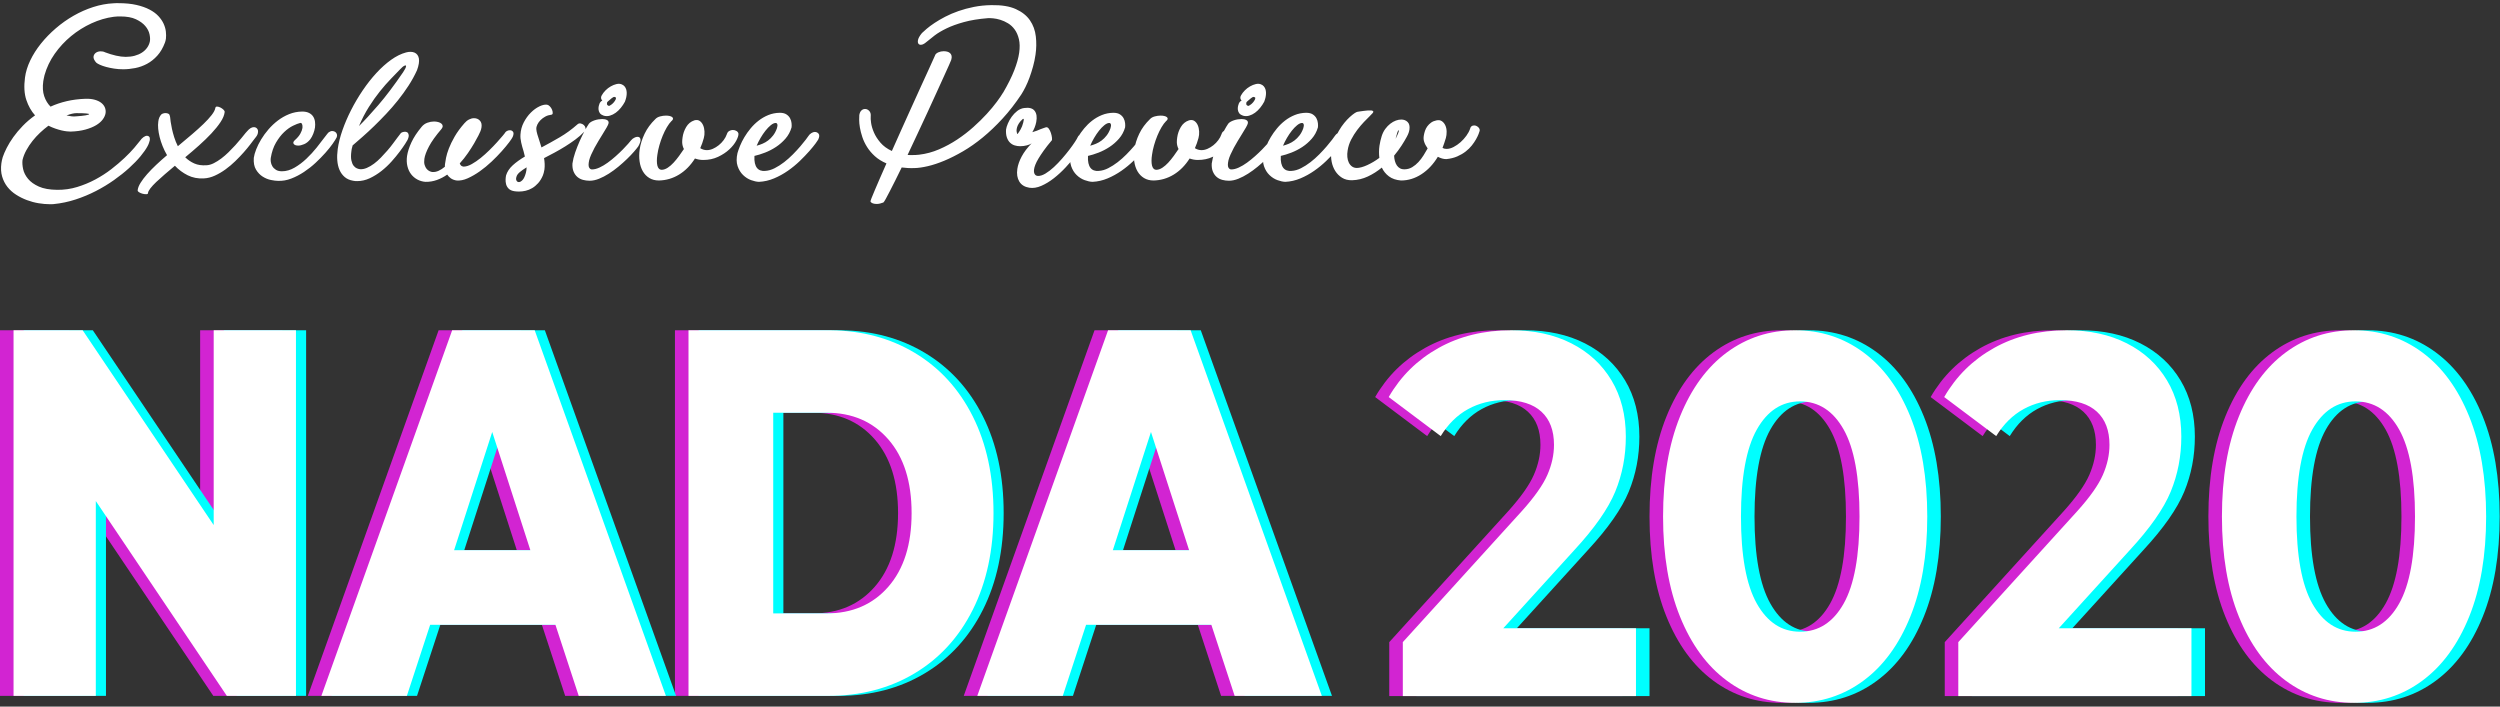 <?xml version="1.0" encoding="UTF-8"?>
<svg width="651px" height="184px" viewBox="0 0 651 184" version="1.1" xmlns="http://www.w3.org/2000/svg" xmlns:xlink="http://www.w3.org/1999/xlink">
    <rect x="0" y="0" width="651" height="184" fill="#333333" stroke="none"/>
    <!-- Generator: sketchtool 62 (101010) - https://sketch.com -->
    <title>A9B098AA-6334-45FD-99D1-8252D0F636F2@3x</title>
    <desc>Created with sketchtool.</desc>
    <g id="2020-Final" stroke="none" stroke-width="1" fill="none" fill-rule="evenodd">
        <g id="NADA-2020_Micro-site-2" transform="translate(-152, -276)" fill-rule="nonzero">
            <g id="NADA-text" transform="translate(152, 276)">
                <g id="Group-7" transform="translate(0, 86)">
                    <g id="Group-3-Copy">
                        <g id="Group" fill="#D224D2">
                            <polygon id="Path" points="21.421 95.202 21.421 44.473 55.541 95.202 73.539 95.202 73.539 0 52.118 0 52.118 50.729 17.998 0 3.26232432e-14 0 3.26232432e-14 95.202"></polygon>
                            <path d="M135.707,0 L169.875,95.202 L147.17,95.202 L141.108,76.705 L108.483,76.705 L102.421,95.202 L80.157,95.202 L114.215,0 L135.707,0 Z M124.648,26.485 L114.721,57.264 L134.576,57.264 L124.648,26.485 Z" id="Combined-Shape"></path>
                            <path d="M212.169,0 L212.869,0.005 C221.017,0.11 228.264,2.058 234.609,5.848 C241.136,9.747 246.196,15.278 249.79,22.44 C253.383,29.603 255.18,37.99 255.18,47.601 C255.18,57.212 253.383,65.598 249.79,72.761 C246.196,79.924 241.136,85.455 234.609,89.353 C228.082,93.252 220.602,95.202 212.169,95.202 L212.169,95.202 L175.758,95.202 L175.758,0 L212.169,0 Z M211.721,21.474 L197.819,21.474 L197.819,73.728 L211.721,73.728 C218.394,73.728 223.751,71.414 227.792,66.788 C231.833,62.161 233.853,55.765 233.853,47.601 C233.853,39.436 231.833,33.041 227.792,28.414 C223.751,23.787 218.394,21.474 211.721,21.474 L211.721,21.474 Z" id="Combined-Shape"></path>
                            <path d="M306.508,0 L340.675,95.202 L317.971,95.202 L311.909,76.705 L279.284,76.705 L273.222,95.202 L250.958,95.202 L285.015,0 L306.508,0 Z M296.184,26.485 L286.257,57.264 L306.112,57.264 L296.184,26.485 Z" id="Combined-Shape"></path>
                        </g>
                        <g id="Group" transform="translate(6.174, 0)" fill="#00FFFF">
                            <polygon id="Path" points="21.421 95.202 21.421 44.473 55.541 95.202 73.539 95.202 73.539 0 52.118 0 52.118 50.729 17.998 0 3.26232432e-14 0 3.26232432e-14 95.202"></polygon>
                            <path d="M135.707,0 L169.875,95.202 L147.17,95.202 L141.108,76.705 L108.483,76.705 L102.421,95.202 L80.157,95.202 L114.215,0 L135.707,0 Z M124.648,26.485 L114.721,57.264 L134.576,57.264 L124.648,26.485 Z" id="Combined-Shape"></path>
                            <path d="M212.169,0 L212.869,0.005 C221.017,0.11 228.264,2.058 234.609,5.848 C241.136,9.747 246.196,15.278 249.79,22.44 C253.383,29.603 255.18,37.99 255.18,47.601 C255.18,57.212 253.383,65.598 249.79,72.761 C246.196,79.924 241.136,85.455 234.609,89.353 C228.082,93.252 220.602,95.202 212.169,95.202 L212.169,95.202 L175.758,95.202 L175.758,0 L212.169,0 Z M211.721,21.474 L197.819,21.474 L197.819,73.728 L211.721,73.728 C218.394,73.728 223.751,71.414 227.792,66.788 C231.833,62.161 233.853,55.765 233.853,47.601 C233.853,39.436 231.833,33.041 227.792,28.414 C223.751,23.787 218.394,21.474 211.721,21.474 L211.721,21.474 Z" id="Combined-Shape"></path>
                            <path d="M306.508,0 L340.675,95.202 L317.971,95.202 L311.909,76.705 L279.284,76.705 L273.222,95.202 L250.958,95.202 L285.015,0 L306.508,0 Z M296.184,26.485 L286.257,57.264 L306.112,57.264 L296.184,26.485 Z" id="Combined-Shape"></path>
                        </g>
                        <g id="Group" transform="translate(3.528, 0)" fill="#FFFFFF">
                            <polygon id="Path" points="21.421 95.202 21.421 44.473 55.541 95.202 73.539 95.202 73.539 0 52.118 0 52.118 50.729 17.998 0 3.26232432e-14 0 3.26232432e-14 95.202"></polygon>
                            <path d="M135.707,0 L169.875,95.202 L147.17,95.202 L141.108,76.705 L108.483,76.705 L102.421,95.202 L80.157,95.202 L114.215,0 L135.707,0 Z M124.648,26.485 L114.721,57.264 L134.576,57.264 L124.648,26.485 Z" id="Combined-Shape"></path>
                            <path d="M212.169,0 L212.869,0.005 C221.017,0.11 228.264,2.058 234.609,5.848 C241.136,9.747 246.196,15.278 249.79,22.44 C253.383,29.603 255.18,37.99 255.18,47.601 C255.18,57.212 253.383,65.598 249.79,72.761 C246.196,79.924 241.136,85.455 234.609,89.353 C228.082,93.252 220.602,95.202 212.169,95.202 L212.169,95.202 L175.758,95.202 L175.758,0 L212.169,0 Z M211.721,21.474 L197.819,21.474 L197.819,73.728 L211.721,73.728 C218.394,73.728 223.751,71.414 227.792,66.788 C231.833,62.161 233.853,55.765 233.853,47.601 C233.853,39.436 231.833,33.041 227.792,28.414 C223.751,23.787 218.394,21.474 211.721,21.474 L211.721,21.474 Z" id="Combined-Shape"></path>
                            <path d="M306.508,0 L340.675,95.202 L317.971,95.202 L311.909,76.705 L279.284,76.705 L273.222,95.202 L250.958,95.202 L285.015,0 L306.508,0 Z M296.184,26.485 L286.257,57.264 L306.112,57.264 L296.184,26.485 Z" id="Combined-Shape"></path>
                        </g>
                    </g>
                    <g id="Group-5" transform="translate(358.092, 0)">
                        <path d="M64.386,95.256 L64.386,77.596 L29.84,77.596 L48.318,57.261 C53.598,51.552 57.155,46.469 58.992,42.009 C60.828,37.549 61.746,32.778 61.746,27.694 C61.746,22.075 60.503,17.192 58.016,13.044 C55.53,8.897 52.048,5.686 47.572,3.412 C43.096,1.137 37.874,0 31.906,0 C24.79,0 18.478,1.539 12.969,4.616 C7.46,7.693 3.137,11.952 0,17.392 L0,17.392 L13.543,27.56 C15.456,24.438 17.828,22.097 20.659,20.536 C23.49,18.975 26.665,18.195 30.185,18.195 C34.393,18.195 37.587,19.198 39.768,21.205 C41.948,23.212 43.039,26.088 43.039,29.834 C43.039,32.421 42.465,35.03 41.317,37.661 C40.17,40.292 37.951,43.436 34.661,47.093 L34.661,47.093 L3.673,81.208 L3.673,95.256 L64.386,95.256 Z M105.84,97.02 C112.49,97.02 118.414,95.099 123.612,91.258 C128.81,87.416 132.881,81.855 135.824,74.574 C138.767,67.293 140.238,58.605 140.238,48.51 C140.238,38.415 138.767,29.727 135.824,22.446 C132.881,15.165 128.81,9.604 123.612,5.762 C118.414,1.921 112.49,0 105.84,0 C99.19,0 93.266,1.921 88.068,5.762 C82.87,9.604 78.799,15.165 75.856,22.446 C72.913,29.727 71.442,38.415 71.442,48.51 C71.442,58.605 72.913,67.293 75.856,74.574 C78.799,81.855 82.87,87.416 88.068,91.258 C93.266,95.099 99.19,97.02 105.84,97.02 Z M107.106,78.498 C102.357,78.498 98.607,76.055 95.855,71.168 C93.104,66.281 91.728,58.728 91.728,48.51 C91.728,38.292 93.104,30.739 95.855,25.852 C98.607,20.965 102.357,18.522 107.106,18.522 C111.931,18.522 115.719,20.965 118.471,25.852 C121.222,30.739 122.598,38.292 122.598,48.51 C122.598,58.728 121.222,66.281 118.471,71.168 C115.719,76.055 111.931,78.498 107.106,78.498 Z M209.034,95.256 L209.034,77.596 L174.488,77.596 L192.966,57.261 C198.246,51.552 201.803,46.469 203.64,42.009 C205.476,37.549 206.394,32.778 206.394,27.694 C206.394,22.075 205.151,17.192 202.664,13.044 C200.178,8.897 196.696,5.686 192.22,3.412 C187.744,1.137 182.522,0 176.554,0 C169.438,0 163.126,1.539 157.617,4.616 C152.108,7.693 147.785,11.952 144.648,17.392 L144.648,17.392 L158.191,27.56 C160.104,24.438 162.476,22.097 165.307,20.536 C168.138,18.975 171.313,18.195 174.833,18.195 C179.041,18.195 182.235,19.198 184.416,21.205 C186.596,23.212 187.687,26.088 187.687,29.834 C187.687,32.421 187.113,35.03 185.965,37.661 C184.818,40.292 182.599,43.436 179.309,47.093 L179.309,47.093 L148.321,81.208 L148.321,95.256 L209.034,95.256 Z M251.37,97.02 C258.02,97.02 263.944,95.099 269.142,91.258 C274.34,87.416 278.411,81.855 281.354,74.574 C284.297,67.293 285.768,58.605 285.768,48.51 C285.768,38.415 284.297,29.727 281.354,22.446 C278.411,15.165 274.34,9.604 269.142,5.762 C263.944,1.921 258.02,0 251.37,0 C244.72,0 238.796,1.921 233.598,5.762 C228.4,9.604 224.329,15.165 221.386,22.446 C218.443,29.727 216.972,38.415 216.972,48.51 C216.972,58.605 218.443,67.293 221.386,74.574 C224.329,81.855 228.4,87.416 233.598,91.258 C238.796,95.099 244.72,97.02 251.37,97.02 Z M251.754,78.498 C247.005,78.498 243.255,76.055 240.503,71.168 C237.752,66.281 236.376,58.728 236.376,48.51 C236.376,38.292 237.752,30.739 240.503,25.852 C243.255,20.965 247.005,18.522 251.754,18.522 C256.579,18.522 260.367,20.965 263.119,25.852 C265.87,30.739 267.246,38.292 267.246,48.51 C267.246,58.728 265.87,66.281 263.119,71.168 C260.367,76.055 256.579,78.498 251.754,78.498 Z" id="2020" fill="#D224D2"></path>
                        <path d="M71.442,95.256 L71.442,77.596 L36.896,77.596 L55.374,57.261 C60.654,51.552 64.211,46.469 66.048,42.009 C67.884,37.549 68.802,32.778 68.802,27.694 C68.802,22.075 67.559,17.192 65.072,13.044 C62.586,8.897 59.104,5.686 54.628,3.412 C50.152,1.137 44.93,0 38.962,0 C31.846,0 25.534,1.539 20.025,4.616 C14.516,7.693 10.193,11.952 7.056,17.392 L7.056,17.392 L20.599,27.56 C22.512,24.438 24.884,22.097 27.715,20.536 C30.546,18.975 33.721,18.195 37.241,18.195 C41.449,18.195 44.643,19.198 46.824,21.205 C49.004,23.212 50.095,26.088 50.095,29.834 C50.095,32.421 49.521,35.03 48.373,37.661 C47.226,40.292 45.007,43.436 41.717,47.093 L41.717,47.093 L10.729,81.208 L10.729,95.256 L71.442,95.256 Z M112.896,97.02 C119.546,97.02 125.47,95.099 130.668,91.258 C135.866,87.416 139.937,81.855 142.88,74.574 C145.823,67.293 147.294,58.605 147.294,48.51 C147.294,38.415 145.823,29.727 142.88,22.446 C139.937,15.165 135.866,9.604 130.668,5.762 C125.47,1.921 119.546,0 112.896,0 C106.246,0 100.322,1.921 95.124,5.762 C89.926,9.604 85.855,15.165 82.912,22.446 C79.969,29.727 78.498,38.415 78.498,48.51 C78.498,58.605 79.969,67.293 82.912,74.574 C85.855,81.855 89.926,87.416 95.124,91.258 C100.322,95.099 106.246,97.02 112.896,97.02 Z M114.162,78.498 C109.413,78.498 105.663,76.055 102.911,71.168 C100.16,66.281 98.784,58.728 98.784,48.51 C98.784,38.292 100.16,30.739 102.911,25.852 C105.663,20.965 109.413,18.522 114.162,18.522 C118.987,18.522 122.775,20.965 125.527,25.852 C128.278,30.739 129.654,38.292 129.654,48.51 C129.654,58.728 128.278,66.281 125.527,71.168 C122.775,76.055 118.987,78.498 114.162,78.498 Z M216.09,95.256 L216.09,77.596 L181.544,77.596 L200.022,57.261 C205.302,51.552 208.859,46.469 210.696,42.009 C212.532,37.549 213.45,32.778 213.45,27.694 C213.45,22.075 212.207,17.192 209.72,13.044 C207.234,8.897 203.752,5.686 199.276,3.412 C194.8,1.137 189.578,0 183.61,0 C176.494,0 170.182,1.539 164.673,4.616 C159.164,7.693 154.841,11.952 151.704,17.392 L151.704,17.392 L165.247,27.56 C167.16,24.438 169.532,22.097 172.363,20.536 C175.194,18.975 178.369,18.195 181.889,18.195 C186.097,18.195 189.291,19.198 191.472,21.205 C193.652,23.212 194.743,26.088 194.743,29.834 C194.743,32.421 194.169,35.03 193.021,37.661 C191.874,40.292 189.655,43.436 186.365,47.093 L186.365,47.093 L155.377,81.208 L155.377,95.256 L216.09,95.256 Z M258.426,97.02 C265.076,97.02 271,95.099 276.198,91.258 C281.396,87.416 285.467,81.855 288.41,74.574 C291.353,67.293 292.824,58.605 292.824,48.51 C292.824,38.415 291.353,29.727 288.41,22.446 C285.467,15.165 281.396,9.604 276.198,5.762 C271,1.921 265.076,0 258.426,0 C251.776,0 245.852,1.921 240.654,5.762 C235.456,9.604 231.385,15.165 228.442,22.446 C225.499,29.727 224.028,38.415 224.028,48.51 C224.028,58.605 225.499,67.293 228.442,74.574 C231.385,81.855 235.456,87.416 240.654,91.258 C245.852,95.099 251.776,97.02 258.426,97.02 Z M258.81,78.498 C254.061,78.498 250.311,76.055 247.559,71.168 C244.808,66.281 243.432,58.728 243.432,48.51 C243.432,38.292 244.808,30.739 247.559,25.852 C250.311,20.965 254.061,18.522 258.81,18.522 C263.635,18.522 267.423,20.965 270.175,25.852 C272.926,30.739 274.302,38.292 274.302,48.51 C274.302,58.728 272.926,66.281 270.175,71.168 C267.423,76.055 263.635,78.498 258.81,78.498 Z" id="2020" fill="#00FFFF"></path>
                        <path d="M67.914,95.256 L67.914,77.596 L33.368,77.596 L51.846,57.261 C57.126,51.552 60.683,46.469 62.52,42.009 C64.356,37.549 65.274,32.778 65.274,27.694 C65.274,22.075 64.031,17.192 61.544,13.044 C59.058,8.897 55.576,5.686 51.1,3.412 C46.624,1.137 41.402,0 35.434,0 C28.318,0 22.006,1.539 16.497,4.616 C10.988,7.693 6.665,11.952 3.528,17.392 L3.528,17.392 L17.071,27.56 C18.984,24.438 21.356,22.097 24.187,20.536 C27.018,18.975 30.193,18.195 33.713,18.195 C37.921,18.195 41.115,19.198 43.296,21.205 C45.476,23.212 46.567,26.088 46.567,29.834 C46.567,32.421 45.993,35.03 44.845,37.661 C43.698,40.292 41.479,43.436 38.189,47.093 L38.189,47.093 L7.201,81.208 L7.201,95.256 L67.914,95.256 Z M109.368,97.02 C116.018,97.02 121.942,95.099 127.14,91.258 C132.338,87.416 136.409,81.855 139.352,74.574 C142.295,67.293 143.766,58.605 143.766,48.51 C143.766,38.415 142.295,29.727 139.352,22.446 C136.409,15.165 132.338,9.604 127.14,5.762 C121.942,1.921 116.018,0 109.368,0 C102.718,0 96.794,1.921 91.596,5.762 C86.398,9.604 82.327,15.165 79.384,22.446 C76.441,29.727 74.97,38.415 74.97,48.51 C74.97,58.605 76.441,67.293 79.384,74.574 C82.327,81.855 86.398,87.416 91.596,91.258 C96.794,95.099 102.718,97.02 109.368,97.02 Z M110.634,78.498 C105.885,78.498 102.135,76.055 99.383,71.168 C96.632,66.281 95.256,58.728 95.256,48.51 C95.256,38.292 96.632,30.739 99.383,25.852 C102.135,20.965 105.885,18.522 110.634,18.522 C115.459,18.522 119.247,20.965 121.999,25.852 C124.75,30.739 126.126,38.292 126.126,48.51 C126.126,58.728 124.75,66.281 121.999,71.168 C119.247,76.055 115.459,78.498 110.634,78.498 Z M212.562,95.256 L212.562,77.596 L178.016,77.596 L196.494,57.261 C201.774,51.552 205.331,46.469 207.168,42.009 C209.004,37.549 209.922,32.778 209.922,27.694 C209.922,22.075 208.679,17.192 206.192,13.044 C203.706,8.897 200.224,5.686 195.748,3.412 C191.272,1.137 186.05,0 180.082,0 C172.966,0 166.654,1.539 161.145,4.616 C155.636,7.693 151.313,11.952 148.176,17.392 L148.176,17.392 L161.719,27.56 C163.632,24.438 166.004,22.097 168.835,20.536 C171.666,18.975 174.841,18.195 178.361,18.195 C182.569,18.195 185.763,19.198 187.944,21.205 C190.124,23.212 191.215,26.088 191.215,29.834 C191.215,32.421 190.641,35.03 189.493,37.661 C188.346,40.292 186.127,43.436 182.837,47.093 L182.837,47.093 L151.849,81.208 L151.849,95.256 L212.562,95.256 Z M254.898,97.02 C261.548,97.02 267.472,95.099 272.67,91.258 C277.868,87.416 281.939,81.855 284.882,74.574 C287.825,67.293 289.296,58.605 289.296,48.51 C289.296,38.415 287.825,29.727 284.882,22.446 C281.939,15.165 277.868,9.604 272.67,5.762 C267.472,1.921 261.548,0 254.898,0 C248.248,0 242.324,1.921 237.126,5.762 C231.928,9.604 227.857,15.165 224.914,22.446 C221.971,29.727 220.5,38.415 220.5,48.51 C220.5,58.605 221.971,67.293 224.914,74.574 C227.857,81.855 231.928,87.416 237.126,91.258 C242.324,95.099 248.248,97.02 254.898,97.02 Z M255.282,78.498 C250.533,78.498 246.783,76.055 244.031,71.168 C241.28,66.281 239.904,58.728 239.904,48.51 C239.904,38.292 241.28,30.739 244.031,25.852 C246.783,20.965 250.533,18.522 255.282,18.522 C260.107,18.522 263.895,20.965 266.647,25.852 C269.398,30.739 270.774,38.292 270.774,48.51 C270.774,58.728 269.398,66.281 266.647,71.168 C263.895,76.055 260.107,78.498 255.282,78.498 Z" id="2020" fill="#FFFFFF"></path>
                    </g>
                </g>
                <path d="M13.496,53.176 C13.677,53.176 13.843,53.165 13.992,53.144 C15.933,52.952 17.832,52.552 19.688,51.944 C21.544,51.336 23.309,50.6 24.984,49.736 C26.659,48.872 28.227,47.923 29.688,46.888 C31.149,45.853 32.461,44.808 33.624,43.752 C34.787,42.696 35.779,41.672 36.6,40.68 C37.421,39.688 38.035,38.808 38.44,38.04 C38.611,37.72 38.739,37.421 38.824,37.144 C38.909,36.867 38.973,36.643 39.016,36.472 C39.059,36.067 39.005,35.779 38.856,35.608 C38.707,35.437 38.515,35.352 38.28,35.352 C38.003,35.352 37.693,35.475 37.352,35.72 C37.011,35.965 36.712,36.28 36.456,36.664 C36.136,37.091 35.635,37.704 34.952,38.504 C34.269,39.304 33.427,40.179 32.424,41.128 C31.421,42.077 30.28,43.048 29,44.04 C27.72,45.032 26.333,45.928 24.84,46.728 C23.347,47.528 21.763,48.184 20.088,48.696 C18.413,49.208 16.68,49.453 14.888,49.432 C12.925,49.411 11.336,49.128 10.12,48.584 C8.904,48.04 7.965,47.368 7.304,46.568 C6.643,45.768 6.216,44.925 6.024,44.04 C5.832,43.155 5.779,42.36 5.864,41.656 C6.077,40.781 6.413,39.928 6.872,39.096 C7.331,38.264 7.859,37.469 8.456,36.712 C9.053,35.955 9.709,35.24 10.424,34.568 C11.139,33.896 11.869,33.283 12.616,32.728 C13.213,33.027 13.805,33.277 14.392,33.48 C14.979,33.683 15.523,33.843 16.024,33.96 C16.525,34.077 16.979,34.157 17.384,34.2 C17.789,34.243 18.12,34.264 18.376,34.264 C19.848,34.221 21.139,34.045 22.248,33.736 C23.357,33.427 24.285,33.048 25.032,32.6 C25.779,32.152 26.355,31.651 26.76,31.096 C27.165,30.541 27.411,29.987 27.496,29.432 C27.56,28.92 27.496,28.435 27.304,27.976 C27.112,27.517 26.797,27.117 26.36,26.776 C25.923,26.435 25.363,26.168 24.68,25.976 C23.997,25.784 23.208,25.699 22.312,25.72 C20.52,25.784 18.872,25.992 17.368,26.344 C15.864,26.696 14.461,27.171 13.16,27.768 C12.435,27.043 11.885,26.136 11.512,25.048 C11.139,23.96 11.059,22.648 11.272,21.112 C11.315,20.899 11.363,20.653 11.416,20.376 C11.469,20.099 11.528,19.832 11.592,19.576 C12.147,17.592 13.032,15.736 14.248,14.008 C15.464,12.28 16.888,10.744 18.52,9.4 C20.152,8.056 21.923,6.947 23.832,6.072 C25.741,5.197 27.656,4.632 29.576,4.376 C29.875,4.333 30.179,4.307 30.488,4.296 C30.797,4.285 31.08,4.28 31.336,4.28 C33,4.28 34.355,4.525 35.4,5.016 C36.445,5.507 37.256,6.093 37.832,6.776 C38.408,7.459 38.776,8.173 38.936,8.92 C39.096,9.667 39.123,10.307 39.016,10.84 C38.888,11.416 38.648,11.949 38.296,12.44 C37.944,12.931 37.496,13.352 36.952,13.704 C36.408,14.056 35.779,14.328 35.064,14.52 C34.349,14.712 33.576,14.808 32.744,14.808 C31.976,14.808 31.128,14.701 30.2,14.488 C29.272,14.275 28.328,13.987 27.368,13.624 C27.176,13.517 26.979,13.448 26.776,13.416 C26.573,13.384 26.387,13.368 26.216,13.368 C25.725,13.368 25.309,13.491 24.968,13.736 C24.627,13.981 24.424,14.307 24.36,14.712 C24.317,14.947 24.365,15.208 24.504,15.496 C24.643,15.784 24.829,16.056 25.064,16.312 C25.256,16.483 25.576,16.669 26.024,16.872 C26.472,17.075 27.011,17.261 27.64,17.432 C28.269,17.603 28.963,17.747 29.72,17.864 C30.477,17.981 31.261,18.04 32.072,18.04 C33.096,18.04 34.147,17.933 35.224,17.72 C36.301,17.507 37.325,17.139 38.296,16.616 C39.267,16.093 40.157,15.384 40.968,14.488 C41.779,13.592 42.44,12.461 42.952,11.096 C43.059,10.819 43.144,10.477 43.208,10.072 C43.272,9.517 43.267,8.904 43.192,8.232 C43.117,7.56 42.925,6.883 42.616,6.2 C42.307,5.517 41.859,4.856 41.272,4.216 C40.685,3.576 39.917,3.005 38.968,2.504 C38.019,2.003 36.877,1.597 35.544,1.288 C34.211,0.979 32.637,0.824 30.824,0.824 L30.824,0.824 L30.184,0.824 C29.971,0.824 29.747,0.835 29.512,0.856 L29.512,0.856 L29.544,0.856 C27.795,0.941 26.04,1.267 24.28,1.832 C22.52,2.397 20.819,3.149 19.176,4.088 C17.533,5.027 15.987,6.12 14.536,7.368 C13.085,8.616 11.795,9.944 10.664,11.352 C9.533,12.76 8.605,14.221 7.88,15.736 C7.155,17.251 6.696,18.744 6.504,20.216 C6.205,22.499 6.323,24.435 6.856,26.024 C7.389,27.613 8.147,28.952 9.128,30.04 C7.933,30.893 6.867,31.805 5.928,32.776 C4.989,33.747 4.173,34.717 3.48,35.688 C2.787,36.659 2.211,37.597 1.752,38.504 C1.293,39.411 0.947,40.216 0.712,40.92 C0.627,41.155 0.557,41.421 0.504,41.72 C0.451,42.019 0.403,42.285 0.36,42.52 C0.189,43.8 0.253,44.947 0.552,45.96 C0.851,46.973 1.309,47.875 1.928,48.664 C2.547,49.453 3.299,50.131 4.184,50.696 C5.069,51.261 6.008,51.731 7,52.104 C7.992,52.477 9.005,52.749 10.04,52.92 C11.075,53.091 12.051,53.176 12.968,53.176 L12.968,53.176 L13.496,53.176 Z M19.784,30.296 C19.464,30.339 19.096,30.339 18.68,30.296 C18.264,30.253 17.811,30.179 17.32,30.072 C18.365,29.667 19.229,29.464 19.912,29.464 C21.085,29.464 21.933,29.491 22.456,29.544 C22.979,29.597 23.229,29.656 23.208,29.72 C23.208,29.827 22.893,29.933 22.264,30.04 C21.635,30.147 20.808,30.232 19.784,30.296 Z M37.928,50.569 L38.104,50.568 C38.392,50.557 38.536,50.467 38.536,50.296 C38.557,49.976 38.76,49.565 39.144,49.064 C39.528,48.563 40.045,48.003 40.696,47.384 C41.347,46.765 42.088,46.099 42.92,45.384 C43.752,44.669 44.627,43.928 45.544,43.16 C46.504,44.184 47.613,45.011 48.872,45.64 C50.131,46.269 51.528,46.541 53.064,46.456 C54.024,46.413 54.984,46.173 55.944,45.736 C56.904,45.299 57.832,44.755 58.728,44.104 C59.624,43.453 60.472,42.739 61.272,41.96 C62.072,41.181 62.797,40.424 63.448,39.688 C64.099,38.952 64.664,38.269 65.144,37.64 C65.624,37.011 65.992,36.525 66.248,36.184 L66.248,36.184 L66.6,35.736 C66.941,35.331 67.133,34.915 67.176,34.488 C67.24,34.083 67.165,33.752 66.952,33.496 C66.739,33.24 66.451,33.112 66.088,33.112 C65.533,33.112 64.957,33.464 64.36,34.168 C64.275,34.275 64.189,34.371 64.104,34.456 L63.976,34.592 L63.976,34.592 L63.848,34.744 L63.88,34.712 C63.581,35.075 63.213,35.528 62.776,36.072 C62.339,36.616 61.843,37.192 61.288,37.8 C60.733,38.408 60.147,39.016 59.528,39.624 C58.909,40.232 58.275,40.781 57.624,41.272 C56.973,41.763 56.317,42.173 55.656,42.504 C54.995,42.835 54.365,43.011 53.768,43.032 C52.552,43.117 51.496,42.963 50.6,42.568 C49.704,42.173 48.915,41.635 48.232,40.952 C49.448,39.949 50.648,38.92 51.832,37.864 C53.016,36.808 54.088,35.768 55.048,34.744 C56.008,33.72 56.803,32.733 57.432,31.784 C58.061,30.835 58.419,29.965 58.504,29.176 C58.525,28.984 58.419,28.776 58.184,28.552 C57.949,28.328 57.683,28.141 57.384,27.992 C57.085,27.843 56.803,27.763 56.536,27.752 C56.269,27.741 56.115,27.864 56.072,28.12 C55.987,28.632 55.667,29.245 55.112,29.96 C54.557,30.675 53.843,31.453 52.968,32.296 C52.093,33.139 51.112,34.024 50.024,34.952 C48.936,35.88 47.827,36.813 46.696,37.752 C46.611,37.837 46.483,37.944 46.312,38.072 C45.928,37.304 45.613,36.531 45.368,35.752 C45.123,34.973 44.925,34.237 44.776,33.544 C44.627,32.851 44.515,32.237 44.44,31.704 C44.365,31.171 44.317,30.765 44.296,30.488 C44.296,30.381 44.275,30.285 44.232,30.2 C44.189,29.923 44.067,29.731 43.864,29.624 C43.661,29.517 43.437,29.459 43.192,29.448 C42.947,29.437 42.712,29.469 42.488,29.544 C42.264,29.619 42.109,29.699 42.024,29.784 C41.576,30.253 41.309,30.872 41.224,31.64 C41.139,32.195 41.128,32.819 41.192,33.512 C41.256,34.205 41.384,34.936 41.576,35.704 C41.768,36.472 42.024,37.256 42.344,38.056 C42.664,38.856 43.048,39.64 43.496,40.408 C42.515,41.24 41.576,42.077 40.68,42.92 C39.784,43.763 38.989,44.579 38.296,45.368 C37.603,46.157 37.037,46.904 36.6,47.608 C36.163,48.312 35.912,48.952 35.848,49.528 C35.827,49.72 35.955,49.901 36.232,50.072 C36.509,50.243 36.819,50.371 37.16,50.456 C37.501,50.541 37.816,50.579 38.104,50.568 L37.928,50.569 Z M72.392,47.096 C73.544,47.139 74.691,46.941 75.832,46.504 C76.973,46.067 78.083,45.491 79.16,44.776 C80.237,44.061 81.245,43.267 82.184,42.392 C83.123,41.517 83.971,40.653 84.728,39.8 C85.485,38.947 86.115,38.163 86.616,37.448 C87.117,36.733 87.464,36.184 87.656,35.8 C87.784,35.523 87.811,35.251 87.736,34.984 C87.661,34.717 87.517,34.509 87.304,34.36 C87.091,34.211 86.835,34.131 86.536,34.12 C86.237,34.109 85.939,34.211 85.64,34.424 C85.533,34.488 85.373,34.659 85.16,34.936 C84.947,35.213 84.691,35.544 84.392,35.928 C83.88,36.632 83.229,37.475 82.44,38.456 C81.651,39.437 80.776,40.387 79.816,41.304 C78.856,42.221 77.827,43 76.728,43.64 C75.629,44.28 74.525,44.6 73.416,44.6 C72.776,44.6 72.253,44.472 71.848,44.216 C71.443,43.96 71.133,43.651 70.92,43.288 C70.707,42.925 70.573,42.547 70.52,42.152 C70.467,41.757 70.461,41.421 70.504,41.144 C70.76,39.587 71.213,38.253 71.864,37.144 C72.515,36.035 73.224,35.117 73.992,34.392 C74.76,33.667 75.528,33.117 76.296,32.744 C77.064,32.371 77.683,32.131 78.152,32.024 L78.152,32.024 L78.12,32.024 C78.355,31.96 78.531,32.051 78.648,32.296 C78.765,32.541 78.803,32.877 78.76,33.304 C78.696,33.752 78.515,34.248 78.216,34.792 C77.917,35.336 77.459,35.885 76.84,36.44 C76.392,36.824 76.269,37.165 76.472,37.464 C76.675,37.763 77.075,37.912 77.672,37.912 C78.099,37.912 78.605,37.789 79.192,37.544 C79.779,37.299 80.317,36.867 80.808,36.248 C81.107,35.843 81.363,35.368 81.576,34.824 C81.789,34.28 81.939,33.741 82.024,33.208 C82.088,32.696 82.088,32.189 82.024,31.688 C81.96,31.187 81.8,30.739 81.544,30.344 C81.288,29.949 80.925,29.635 80.456,29.4 C79.987,29.165 79.389,29.048 78.664,29.048 C77.469,29.069 76.344,29.293 75.288,29.72 C74.232,30.147 73.256,30.701 72.36,31.384 C71.464,32.067 70.648,32.835 69.912,33.688 C69.176,34.541 68.541,35.411 68.008,36.296 C67.475,37.181 67.043,38.045 66.712,38.888 C66.381,39.731 66.173,40.472 66.088,41.112 C66.003,42.371 66.195,43.389 66.664,44.168 C67.133,44.947 67.715,45.555 68.408,45.992 C69.101,46.429 69.821,46.723 70.568,46.872 C71.315,47.021 71.923,47.096 72.392,47.096 Z M93.032,47.16 C94.141,47.16 95.229,46.909 96.296,46.408 C97.363,45.907 98.376,45.277 99.336,44.52 C100.296,43.763 101.176,42.936 101.976,42.04 C102.776,41.144 103.475,40.296 104.072,39.496 C104.669,38.696 105.149,38.013 105.512,37.448 C105.875,36.883 106.077,36.547 106.12,36.44 C106.376,35.885 106.477,35.448 106.424,35.128 C106.371,34.808 106.243,34.584 106.04,34.456 C105.837,34.328 105.587,34.28 105.288,34.312 C104.989,34.344 104.733,34.424 104.52,34.552 C104.435,34.595 104.312,34.733 104.152,34.968 C103.992,35.203 103.763,35.501 103.464,35.864 C103.123,36.312 102.733,36.835 102.296,37.432 C101.859,38.029 101.373,38.632 100.84,39.24 C100.307,39.848 99.752,40.451 99.176,41.048 C98.6,41.645 98.003,42.173 97.384,42.632 C96.765,43.091 96.147,43.453 95.528,43.72 C94.909,43.987 94.312,44.099 93.736,44.056 C93.501,44.035 93.229,43.96 92.92,43.832 C92.611,43.704 92.328,43.475 92.072,43.144 C91.816,42.813 91.624,42.349 91.496,41.752 C91.368,41.155 91.368,40.376 91.496,39.416 C91.517,39.053 91.613,38.595 91.784,38.04 C91.784,37.955 91.805,37.891 91.848,37.848 C92.616,37.187 93.48,36.435 94.44,35.592 C95.4,34.749 96.392,33.832 97.416,32.84 C98.44,31.848 99.485,30.787 100.552,29.656 C101.619,28.525 102.643,27.347 103.624,26.12 C104.605,24.893 105.523,23.624 106.376,22.312 C107.229,21 107.965,19.661 108.584,18.296 C108.691,17.997 108.787,17.704 108.872,17.416 C108.957,17.128 109.021,16.835 109.064,16.536 C109.213,15.576 109.091,14.829 108.696,14.296 C108.301,13.763 107.688,13.496 106.856,13.496 C106.493,13.496 106.12,13.549 105.736,13.656 C104.456,13.997 103.16,14.637 101.848,15.576 C100.536,16.515 99.256,17.661 98.008,19.016 C96.76,20.371 95.576,21.875 94.456,23.528 C93.336,25.181 92.328,26.888 91.432,28.648 C90.536,30.408 89.784,32.157 89.176,33.896 C88.568,35.635 88.157,37.272 87.944,38.808 C87.795,39.875 87.757,40.872 87.832,41.8 C87.907,42.728 88.104,43.555 88.424,44.28 C88.744,45.005 89.192,45.613 89.768,46.104 C90.344,46.595 91.069,46.915 91.944,47.064 C92.115,47.107 92.296,47.133 92.488,47.144 C92.68,47.155 92.861,47.16 93.032,47.16 Z M93.48,32.824 C94.248,31.011 95.107,29.352 96.056,27.848 C97.005,26.344 97.965,24.989 98.936,23.784 C99.907,22.579 100.845,21.507 101.752,20.568 C102.659,19.629 103.453,18.808 104.136,18.104 C104.648,17.549 105.053,17.213 105.352,17.096 C105.651,16.979 105.779,17.037 105.736,17.272 C105.715,17.443 105.635,17.661 105.496,17.928 C105.357,18.195 105.181,18.488 104.968,18.808 C102.621,22.243 100.472,25.091 98.52,27.352 C96.568,29.613 94.888,31.437 93.48,32.824 Z M110.76,47.352 C111.805,47.373 112.803,47.213 113.752,46.872 C114.701,46.531 115.603,46.061 116.456,45.464 C116.691,45.827 117,46.147 117.384,46.424 C117.768,46.701 118.259,46.893 118.856,47 C119.773,47.085 120.755,46.893 121.8,46.424 C122.845,45.955 123.896,45.347 124.952,44.6 C126.008,43.853 127.027,43.016 128.008,42.088 C128.989,41.16 129.869,40.259 130.648,39.384 C131.427,38.509 132.072,37.731 132.584,37.048 C133.096,36.365 133.405,35.896 133.512,35.64 C133.768,35.021 133.795,34.579 133.592,34.312 C133.389,34.045 133.117,33.912 132.776,33.912 C132.541,33.912 132.312,33.965 132.088,34.072 C131.864,34.179 131.699,34.307 131.592,34.456 C131.528,34.584 131.299,34.883 130.904,35.352 C130.509,35.821 130.019,36.381 129.432,37.032 C128.845,37.683 128.179,38.376 127.432,39.112 C126.685,39.848 125.928,40.525 125.16,41.144 C124.392,41.763 123.629,42.285 122.872,42.712 C122.115,43.139 121.427,43.363 120.808,43.384 C120.701,43.405 120.531,43.368 120.296,43.272 C120.061,43.176 119.869,42.936 119.72,42.552 C120.509,41.677 121.219,40.781 121.848,39.864 C122.477,38.947 123.021,38.093 123.48,37.304 C123.939,36.515 124.307,35.843 124.584,35.288 C124.861,34.733 125.032,34.371 125.096,34.2 C125.16,34.029 125.219,33.859 125.272,33.688 C125.325,33.517 125.363,33.336 125.384,33.144 C125.491,32.397 125.347,31.816 124.952,31.4 C124.557,30.984 124.051,30.776 123.432,30.776 C123.005,30.776 122.573,30.888 122.136,31.112 C121.699,31.336 121.299,31.661 120.936,32.088 C119.869,33.304 119.016,34.472 118.376,35.592 C117.736,36.712 117.24,37.731 116.888,38.648 C116.536,39.565 116.291,40.376 116.152,41.08 C116.013,41.784 115.923,42.328 115.88,42.712 C115.859,42.819 115.848,42.931 115.848,43.048 L115.848,43.048 L115.848,43.416 C115.315,43.864 114.771,44.216 114.216,44.472 C113.661,44.728 113.107,44.835 112.552,44.792 C112.36,44.771 112.125,44.696 111.848,44.568 C111.571,44.44 111.32,44.243 111.096,43.976 C110.872,43.709 110.696,43.363 110.568,42.936 C110.44,42.509 110.419,41.987 110.504,41.368 C110.632,40.493 111.032,39.416 111.704,38.136 C112.376,36.856 113.469,35.331 114.984,33.56 C115.197,33.283 115.293,33.027 115.272,32.792 C115.251,32.557 115.139,32.355 114.936,32.184 C114.733,32.013 114.461,31.88 114.12,31.784 C113.779,31.688 113.405,31.64 113,31.64 C112.445,31.64 111.875,31.747 111.288,31.96 C110.701,32.173 110.205,32.525 109.8,33.016 C108.627,34.424 107.741,35.768 107.144,37.048 C106.547,38.328 106.163,39.523 105.992,40.632 C105.864,41.592 105.896,42.472 106.088,43.272 C106.28,44.072 106.595,44.76 107.032,45.336 C107.469,45.912 108.008,46.376 108.648,46.728 C109.288,47.08 109.992,47.288 110.76,47.352 Z M135.144,49.88 C135.72,49.88 136.301,49.811 136.888,49.672 C137.475,49.533 138.04,49.304 138.584,48.984 C139.128,48.664 139.64,48.237 140.12,47.704 C140.6,47.171 141.011,46.509 141.352,45.72 C141.523,45.315 141.661,44.792 141.768,44.152 C141.832,43.661 141.853,43.171 141.832,42.68 C141.811,42.189 141.757,41.688 141.672,41.176 C142.547,40.728 143.459,40.248 144.408,39.736 C145.357,39.224 146.285,38.685 147.192,38.12 C148.099,37.555 148.979,36.957 149.832,36.328 C150.685,35.699 151.453,35.021 152.136,34.296 C152.413,33.976 152.525,33.661 152.472,33.352 C152.419,33.043 152.275,32.781 152.04,32.568 C151.805,32.355 151.528,32.216 151.208,32.152 C150.888,32.088 150.611,32.163 150.376,32.376 C148.883,33.699 147.331,34.829 145.72,35.768 C144.109,36.707 142.536,37.581 141,38.392 L141,38.392 L140.456,36.664 C140.243,36.045 140.061,35.475 139.912,34.952 C139.763,34.429 139.677,33.987 139.656,33.624 C139.635,33.24 139.725,32.84 139.928,32.424 C140.131,32.008 140.408,31.624 140.76,31.272 C141.112,30.92 141.523,30.616 141.992,30.36 C142.461,30.104 142.973,29.944 143.528,29.88 C143.784,29.859 143.917,29.715 143.928,29.448 C143.939,29.181 143.88,28.888 143.752,28.568 C143.624,28.248 143.437,27.96 143.192,27.704 C142.947,27.448 142.696,27.299 142.44,27.256 C141.864,27.192 141.192,27.347 140.424,27.72 C139.656,28.093 138.92,28.632 138.216,29.336 C137.512,30.04 136.904,30.883 136.392,31.864 C135.88,32.845 135.592,33.912 135.528,35.064 C135.485,35.683 135.549,36.371 135.72,37.128 C135.891,37.885 136.093,38.627 136.328,39.352 L136.328,39.352 L136.68,40.76 C135.421,41.507 134.365,42.269 133.512,43.048 C132.659,43.827 132.083,44.696 131.784,45.656 C131.72,45.933 131.677,46.28 131.656,46.696 C131.635,47.112 131.677,47.533 131.784,47.96 C131.891,48.387 132.109,48.771 132.44,49.112 C132.771,49.453 133.256,49.677 133.896,49.784 C134.28,49.848 134.696,49.88 135.144,49.88 Z M135.112,47.416 C134.835,47.416 134.627,47.283 134.488,47.016 C134.349,46.749 134.355,46.403 134.504,45.976 C134.611,45.592 134.899,45.203 135.368,44.808 C135.837,44.413 136.424,44.003 137.128,43.576 C137.128,44.067 137.064,44.547 136.936,45.016 C136.701,45.891 136.413,46.509 136.072,46.872 C135.731,47.235 135.411,47.416 135.112,47.416 Z M157.128,30.104 C157.704,30.275 158.264,30.28 158.808,30.12 C159.352,29.96 159.864,29.704 160.344,29.352 C160.824,29 161.267,28.573 161.672,28.072 C162.077,27.571 162.429,27.043 162.728,26.488 C162.771,26.36 162.84,26.152 162.936,25.864 C163.032,25.576 163.101,25.272 163.144,24.952 C163.187,24.675 163.203,24.387 163.192,24.088 C163.181,23.789 163.133,23.507 163.048,23.24 C162.963,22.973 162.824,22.723 162.632,22.488 C162.44,22.253 162.173,22.072 161.832,21.944 C161.448,21.795 161.011,21.779 160.52,21.896 C160.029,22.013 159.539,22.211 159.048,22.488 C158.557,22.765 158.104,23.112 157.688,23.528 C157.272,23.944 156.936,24.387 156.68,24.856 C156.531,25.112 156.477,25.357 156.52,25.592 C156.563,25.827 156.669,26.029 156.84,26.2 C156.669,26.264 156.515,26.376 156.376,26.536 C156.237,26.696 156.125,26.904 156.04,27.16 L156.04,27.16 L156.072,27.16 C156.008,27.267 155.949,27.453 155.896,27.72 C155.843,27.987 155.832,28.269 155.864,28.568 C155.896,28.867 156.003,29.155 156.184,29.432 C156.365,29.709 156.68,29.923 157.128,30.072 L157.128,30.072 L157.128,30.104 Z M158.547,27.583 L158.504,27.576 C158.248,27.469 158.104,27.336 158.072,27.176 C158.04,27.016 158.045,26.872 158.088,26.744 L158.088,26.744 L158.12,26.584 L158.472,26.264 C158.707,26.051 158.984,25.816 159.304,25.56 C159.624,25.304 159.869,25.197 160.04,25.24 C160.296,25.304 160.419,25.405 160.408,25.544 C160.397,25.683 160.371,25.805 160.328,25.912 L160.328,25.912 L160.328,25.88 C160.2,26.157 160.04,26.408 159.848,26.632 C159.656,26.856 159.469,27.037 159.288,27.176 C159.107,27.315 158.947,27.421 158.808,27.496 C158.669,27.571 158.568,27.597 158.504,27.576 L158.547,27.583 Z M153.544,47.064 C154.312,47.064 155.123,46.893 155.976,46.552 C156.829,46.211 157.683,45.768 158.536,45.224 C159.389,44.68 160.221,44.072 161.032,43.4 C161.843,42.728 162.589,42.061 163.272,41.4 C163.955,40.739 164.552,40.115 165.064,39.528 C165.576,38.941 165.96,38.467 166.216,38.104 C166.643,37.336 166.835,36.76 166.792,36.376 C166.749,35.992 166.589,35.757 166.312,35.672 C166.035,35.587 165.699,35.629 165.304,35.8 C164.909,35.971 164.584,36.216 164.328,36.536 C164.2,36.707 163.949,37.005 163.576,37.432 C163.203,37.859 162.739,38.355 162.184,38.92 C161.629,39.485 161.011,40.072 160.328,40.68 C159.645,41.288 158.952,41.848 158.248,42.36 C157.544,42.872 156.835,43.293 156.12,43.624 C155.405,43.955 154.749,44.12 154.152,44.12 C153.832,44.12 153.581,43.949 153.4,43.608 C153.219,43.267 153.224,42.648 153.416,41.752 C153.523,41.304 153.704,40.797 153.96,40.232 C154.216,39.667 154.504,39.08 154.824,38.472 C155.144,37.864 155.491,37.261 155.864,36.664 C156.237,36.067 156.584,35.501 156.904,34.968 C157.331,34.285 157.688,33.693 157.976,33.192 C158.264,32.691 158.429,32.323 158.472,32.088 C158.536,31.725 158.408,31.453 158.088,31.272 C157.768,31.091 157.352,31 156.84,31 C156.52,31 156.189,31.027 155.848,31.08 C155.507,31.133 155.176,31.213 154.856,31.32 C154.536,31.427 154.243,31.555 153.976,31.704 C153.709,31.853 153.501,32.024 153.352,32.216 C153.032,32.685 152.659,33.315 152.232,34.104 C151.805,34.893 151.379,35.768 150.952,36.728 C150.525,37.688 150.136,38.675 149.784,39.688 C149.432,40.701 149.192,41.667 149.064,42.584 C149.021,43.416 149.123,44.12 149.368,44.696 C149.613,45.272 149.944,45.736 150.36,46.088 C150.776,46.44 151.261,46.691 151.816,46.84 C152.371,46.989 152.947,47.064 153.544,47.064 Z M171.592,47 C173.469,46.957 175.213,46.445 176.824,45.464 C178.435,44.483 179.816,43.085 180.968,41.272 C181.672,41.528 182.387,41.656 183.112,41.656 C184.541,41.656 185.832,41.384 186.984,40.84 C188.136,40.296 189.112,39.651 189.912,38.904 C190.712,38.157 191.315,37.4 191.72,36.632 C192.125,35.864 192.317,35.267 192.296,34.84 C192.253,34.541 192.088,34.301 191.8,34.12 C191.512,33.939 191.187,33.848 190.824,33.848 C190.504,33.848 190.195,33.933 189.896,34.104 C189.597,34.275 189.395,34.541 189.288,34.904 C189.096,35.459 188.813,35.987 188.44,36.488 C188.067,36.989 187.64,37.432 187.16,37.816 C186.68,38.2 186.173,38.509 185.64,38.744 C185.107,38.979 184.584,39.096 184.072,39.096 C183.453,39.096 182.877,38.925 182.344,38.584 C182.536,38.157 182.707,37.731 182.856,37.304 C183.005,36.877 183.144,36.429 183.272,35.96 C183.421,35.427 183.48,34.851 183.448,34.232 C183.416,33.613 183.293,33.064 183.08,32.584 C182.867,32.104 182.568,31.736 182.184,31.48 C181.8,31.224 181.32,31.181 180.744,31.352 L180.744,31.352 L180.776,31.352 C179.88,31.651 179.181,32.227 178.68,33.08 C178.179,33.933 177.864,34.84 177.736,35.8 C177.672,36.227 177.64,36.643 177.64,37.048 C177.661,37.688 177.811,38.275 178.088,38.808 C177.704,39.384 177.283,39.987 176.824,40.616 C176.365,41.245 175.891,41.827 175.4,42.36 C174.909,42.893 174.403,43.331 173.88,43.672 C173.357,44.013 172.851,44.195 172.36,44.216 C172.04,44.216 171.784,44.12 171.592,43.928 C171.4,43.736 171.261,43.464 171.176,43.112 C171.091,42.76 171.048,42.344 171.048,41.864 C171.048,41.384 171.091,40.867 171.176,40.312 C171.283,39.523 171.459,38.696 171.704,37.832 C171.949,36.968 172.237,36.136 172.568,35.336 C172.899,34.536 173.261,33.8 173.656,33.128 C174.051,32.456 174.461,31.907 174.888,31.48 L174.888,31.48 L174.888,31.512 C175.123,31.299 175.245,31.107 175.256,30.936 C175.267,30.765 175.192,30.616 175.032,30.488 C174.872,30.36 174.648,30.264 174.36,30.2 C174.072,30.136 173.757,30.104 173.416,30.104 C172.925,30.104 172.419,30.173 171.896,30.312 C171.373,30.451 170.963,30.68 170.664,31 C169.448,32.173 168.509,33.453 167.848,34.84 C167.187,36.227 166.76,37.592 166.568,38.936 C166.419,40.024 166.413,41.059 166.552,42.04 C166.691,43.021 166.973,43.88 167.4,44.616 C167.827,45.352 168.392,45.933 169.096,46.36 C169.8,46.787 170.632,47 171.592,47 Z M197.64,47.352 C198.984,47.288 200.291,46.989 201.56,46.456 C202.829,45.923 204.029,45.261 205.16,44.472 C206.291,43.683 207.325,42.835 208.264,41.928 C209.203,41.021 210.024,40.168 210.728,39.368 C211.432,38.568 211.987,37.891 212.392,37.336 C212.797,36.781 213.021,36.451 213.064,36.344 C213.384,35.661 213.421,35.16 213.176,34.84 C212.931,34.52 212.595,34.36 212.168,34.36 C211.891,34.36 211.592,34.461 211.272,34.664 C210.952,34.867 210.707,35.107 210.536,35.384 C210.429,35.555 210.189,35.885 209.816,36.376 C209.443,36.867 208.973,37.443 208.408,38.104 C207.843,38.765 207.197,39.464 206.472,40.2 C205.747,40.936 204.984,41.613 204.184,42.232 C203.384,42.851 202.563,43.373 201.72,43.8 C200.877,44.227 200.051,44.461 199.24,44.504 C198.792,44.547 198.387,44.504 198.024,44.376 C197.661,44.248 197.357,44.029 197.112,43.72 C196.867,43.411 196.685,43 196.568,42.488 C196.451,41.976 196.413,41.347 196.456,40.6 C197.309,40.408 198.232,40.12 199.224,39.736 C200.216,39.352 201.165,38.861 202.072,38.264 C202.979,37.667 203.8,36.947 204.536,36.104 C205.272,35.261 205.8,34.285 206.12,33.176 C206.163,32.877 206.163,32.509 206.12,32.072 C206.077,31.635 205.949,31.213 205.736,30.808 C205.523,30.403 205.203,30.061 204.776,29.784 C204.349,29.507 203.773,29.368 203.048,29.368 C201.981,29.389 200.989,29.587 200.072,29.96 C199.155,30.333 198.312,30.819 197.544,31.416 C196.776,32.013 196.083,32.685 195.464,33.432 C194.845,34.179 194.307,34.936 193.848,35.704 C193.389,36.472 193.011,37.224 192.712,37.96 C192.413,38.696 192.189,39.331 192.04,39.864 C191.741,41.187 191.752,42.317 192.072,43.256 C192.392,44.195 192.867,44.968 193.496,45.576 C194.125,46.184 194.819,46.627 195.576,46.904 C196.333,47.181 197.021,47.331 197.64,47.352 Z M197.032,37.944 C197.309,37.283 197.651,36.605 198.056,35.912 C198.461,35.219 198.888,34.589 199.336,34.024 C199.784,33.459 200.237,32.989 200.696,32.616 C201.155,32.243 201.565,32.045 201.928,32.024 C202.163,32.003 202.323,32.109 202.408,32.344 C202.493,32.579 202.461,32.931 202.312,33.4 C202.056,34.125 201.725,34.749 201.32,35.272 C200.915,35.795 200.477,36.232 200.008,36.584 C199.539,36.936 199.048,37.219 198.536,37.432 C198.024,37.645 197.523,37.816 197.032,37.944 Z M228.304,53.112 C228.56,53.112 228.848,53.075 229.168,53 C229.488,52.925 229.776,52.835 230.032,52.728 C230.16,52.621 230.363,52.317 230.64,51.816 C230.917,51.315 231.264,50.659 231.68,49.848 C232.096,49.037 232.571,48.104 233.104,47.048 C233.637,45.992 234.203,44.845 234.8,43.608 C235.291,43.672 235.813,43.72 236.368,43.752 C236.923,43.784 237.509,43.789 238.128,43.768 C239.109,43.747 240.267,43.581 241.6,43.272 C242.933,42.963 244.368,42.488 245.904,41.848 C247.44,41.208 249.061,40.392 250.768,39.4 C252.475,38.408 254.192,37.203 255.92,35.784 C257.648,34.365 259.365,32.728 261.072,30.872 C262.779,29.016 264.411,26.915 265.968,24.568 C266.309,24.035 266.667,23.395 267.04,22.648 C267.413,21.901 267.765,21.075 268.096,20.168 C268.427,19.261 268.731,18.307 269.008,17.304 C269.285,16.301 269.499,15.277 269.648,14.232 C269.883,12.632 269.909,11.048 269.728,9.48 C269.547,7.912 269.04,6.52 268.208,5.304 C267.376,4.088 266.155,3.112 264.544,2.376 C262.933,1.64 260.816,1.293 258.192,1.336 C256.571,1.357 255.04,1.512 253.6,1.8 C252.16,2.088 250.816,2.451 249.568,2.888 C248.32,3.325 247.173,3.816 246.128,4.36 C245.083,4.904 244.16,5.443 243.36,5.976 C242.56,6.509 241.883,7.011 241.328,7.48 C240.773,7.949 240.357,8.323 240.08,8.6 C239.44,9.368 239.088,10.019 239.024,10.552 C238.96,11 239.045,11.32 239.28,11.512 C239.515,11.704 239.867,11.715 240.336,11.544 C240.613,11.437 240.997,11.171 241.488,10.744 C241.957,10.339 242.592,9.832 243.392,9.224 C244.192,8.616 245.216,8.008 246.464,7.4 C247.712,6.792 249.221,6.243 250.992,5.752 C252.763,5.261 254.853,4.92 257.264,4.728 C257.584,4.707 258.037,4.723 258.624,4.776 C259.211,4.829 259.835,4.957 260.496,5.16 C261.157,5.363 261.824,5.667 262.496,6.072 C263.168,6.477 263.749,7.021 264.24,7.704 C264.731,8.387 265.093,9.224 265.328,10.216 C265.563,11.208 265.584,12.387 265.392,13.752 C265.2,15.096 264.773,16.616 264.112,18.312 C263.451,20.008 262.48,21.955 261.2,24.152 L261.2,24.152 L261.2,24.12 C260.837,24.739 260.293,25.539 259.568,26.52 C258.843,27.501 257.968,28.552 256.944,29.672 C255.92,30.792 254.757,31.933 253.456,33.096 C252.155,34.259 250.757,35.336 249.264,36.328 C247.771,37.32 246.192,38.173 244.528,38.888 C242.864,39.603 241.147,40.067 239.376,40.28 C239.077,40.323 238.763,40.349 238.432,40.36 C238.101,40.371 237.797,40.376 237.52,40.376 L237.52,40.376 L236.912,40.376 C236.72,40.376 236.528,40.365 236.336,40.344 C237.168,38.573 238.027,36.744 238.912,34.856 C239.797,32.968 240.656,31.123 241.488,29.32 C242.32,27.517 243.104,25.805 243.84,24.184 C244.576,22.563 245.227,21.133 245.792,19.896 C246.357,18.659 246.811,17.656 247.152,16.888 C247.493,16.12 247.675,15.693 247.696,15.608 C247.824,15.181 247.856,14.824 247.792,14.536 C247.728,14.248 247.595,14.013 247.392,13.832 C247.189,13.651 246.944,13.523 246.656,13.448 C246.368,13.373 246.064,13.336 245.744,13.336 C245.253,13.336 244.789,13.432 244.352,13.624 C243.915,13.816 243.632,14.061 243.504,14.36 L243.504,14.36 L243.504,14.392 L241.84,18.072 C241.243,19.373 240.56,20.867 239.792,22.552 C239.024,24.237 238.219,26.013 237.376,27.88 C236.533,29.747 235.669,31.661 234.784,33.624 C233.899,35.587 233.051,37.485 232.24,39.32 C231.003,38.744 230.011,38.019 229.264,37.144 C228.517,36.269 227.952,35.384 227.568,34.488 C227.184,33.592 226.939,32.76 226.832,31.992 C226.725,31.224 226.693,30.669 226.736,30.328 C226.8,29.709 226.672,29.229 226.352,28.888 C226.032,28.547 225.669,28.376 225.264,28.376 C224.901,28.376 224.581,28.509 224.304,28.776 C224.027,29.043 223.845,29.443 223.76,29.976 C223.739,30.232 223.728,30.648 223.728,31.224 C223.728,31.8 223.792,32.467 223.92,33.224 C224.048,33.981 224.256,34.797 224.544,35.672 C224.832,36.547 225.243,37.411 225.776,38.264 C226.309,39.117 226.987,39.917 227.808,40.664 C228.629,41.411 229.637,42.04 230.832,42.552 C230.213,43.939 229.648,45.224 229.136,46.408 C228.624,47.592 228.181,48.621 227.808,49.496 C227.435,50.371 227.147,51.069 226.944,51.592 C226.741,52.115 226.651,52.408 226.672,52.472 C226.779,52.685 226.976,52.845 227.264,52.952 C227.552,53.059 227.899,53.112 228.304,53.112 Z M268.048,48.888 C269.029,49.037 270.069,48.872 271.168,48.392 C272.267,47.912 273.355,47.251 274.432,46.408 C275.509,45.565 276.544,44.611 277.536,43.544 C278.528,42.477 279.408,41.443 280.176,40.44 C280.944,39.437 281.563,38.541 282.032,37.752 C282.501,36.963 282.768,36.419 282.832,36.12 C282.768,35.821 282.64,35.581 282.448,35.4 C282.256,35.219 282.043,35.107 281.808,35.064 C281.573,35.021 281.344,35.053 281.12,35.16 C280.896,35.267 280.731,35.459 280.624,35.736 C280.539,35.949 280.309,36.344 279.936,36.92 C279.563,37.496 279.088,38.163 278.512,38.92 C277.936,39.677 277.296,40.461 276.592,41.272 C275.888,42.083 275.168,42.829 274.432,43.512 C273.696,44.195 272.965,44.755 272.24,45.192 C271.515,45.629 270.853,45.837 270.256,45.816 C270.149,45.816 270.027,45.789 269.888,45.736 C269.749,45.683 269.627,45.592 269.52,45.464 C269.413,45.336 269.333,45.16 269.28,44.936 C269.227,44.712 269.221,44.44 269.264,44.12 C269.307,43.779 269.419,43.373 269.6,42.904 C269.781,42.435 270.053,41.896 270.416,41.288 C270.779,40.68 271.237,39.987 271.792,39.208 C272.347,38.429 273.029,37.56 273.84,36.6 L273.84,36.6 L273.84,36.632 C273.947,36.525 273.979,36.275 273.936,35.88 C273.893,35.485 273.803,35.075 273.664,34.648 C273.525,34.221 273.344,33.848 273.12,33.528 C272.896,33.208 272.645,33.08 272.368,33.144 C272.283,33.165 272.107,33.224 271.84,33.32 C271.573,33.416 271.291,33.517 270.992,33.624 C270.693,33.752 270.357,33.891 269.984,34.04 C269.611,34.189 269.221,34.317 268.816,34.424 C269.029,34.061 269.227,33.661 269.408,33.224 C269.589,32.787 269.733,32.301 269.84,31.768 C270.075,30.509 269.936,29.544 269.424,28.872 C268.912,28.2 268.027,27.949 266.768,28.12 L266.768,28.12 L266.736,28.12 C266.053,28.205 265.435,28.467 264.88,28.904 C264.325,29.341 263.845,29.843 263.44,30.408 C263.035,30.973 262.704,31.56 262.448,32.168 C262.192,32.776 262.032,33.304 261.968,33.752 C261.925,34.563 262,35.245 262.192,35.8 C262.384,36.355 262.656,36.803 263.008,37.144 C263.36,37.485 263.765,37.725 264.224,37.864 C264.683,38.003 265.147,38.072 265.616,38.072 C266.277,38.072 266.875,37.997 267.408,37.848 C267.941,37.699 268.315,37.549 268.528,37.4 L268.528,37.4 L268.592,37.336 C268.613,37.315 268.635,37.304 268.656,37.304 C267.525,38.456 266.656,39.603 266.048,40.744 C265.44,41.885 265.061,42.968 264.912,43.992 C264.72,45.293 264.891,46.387 265.424,47.272 C265.957,48.157 266.832,48.696 268.048,48.888 Z M264.976,34.904 C264.869,34.84 264.816,34.755 264.816,34.648 C264.773,34.52 264.741,34.365 264.72,34.184 C264.699,34.003 264.709,33.795 264.752,33.56 C264.795,33.283 264.891,32.973 265.04,32.632 C265.189,32.291 265.456,31.896 265.84,31.448 L265.84,31.448 L265.84,31.48 C266.16,31.117 266.373,30.936 266.48,30.936 C266.565,30.936 266.603,31.027 266.592,31.208 C266.581,31.389 266.533,31.629 266.448,31.928 C266.277,32.611 266.053,33.192 265.776,33.672 C265.499,34.152 265.232,34.563 264.976,34.904 Z M284.496,47.352 C285.84,47.288 287.147,46.989 288.416,46.456 C289.685,45.923 290.885,45.261 292.016,44.472 C293.147,43.683 294.181,42.835 295.12,41.928 C296.059,41.021 296.88,40.168 297.584,39.368 C298.288,38.568 298.843,37.891 299.248,37.336 C299.653,36.781 299.877,36.451 299.92,36.344 C300.24,35.661 300.277,35.16 300.032,34.84 C299.787,34.52 299.451,34.36 299.024,34.36 C298.747,34.36 298.448,34.461 298.128,34.664 C297.808,34.867 297.563,35.107 297.392,35.384 C297.285,35.555 297.045,35.885 296.672,36.376 C296.299,36.867 295.829,37.443 295.264,38.104 C294.699,38.765 294.053,39.464 293.328,40.2 C292.603,40.936 291.84,41.613 291.04,42.232 C290.24,42.851 289.419,43.373 288.576,43.8 C287.733,44.227 286.907,44.461 286.096,44.504 C285.648,44.547 285.243,44.504 284.88,44.376 C284.517,44.248 284.213,44.029 283.968,43.72 C283.723,43.411 283.541,43 283.424,42.488 C283.307,41.976 283.269,41.347 283.312,40.6 C284.165,40.408 285.088,40.12 286.08,39.736 C287.072,39.352 288.021,38.861 288.928,38.264 C289.835,37.667 290.656,36.947 291.392,36.104 C292.128,35.261 292.656,34.285 292.976,33.176 C293.019,32.877 293.019,32.509 292.976,32.072 C292.933,31.635 292.805,31.213 292.592,30.808 C292.379,30.403 292.059,30.061 291.632,29.784 C291.205,29.507 290.629,29.368 289.904,29.368 C288.837,29.389 287.845,29.587 286.928,29.96 C286.011,30.333 285.168,30.819 284.4,31.416 C283.632,32.013 282.939,32.685 282.32,33.432 C281.701,34.179 281.163,34.936 280.704,35.704 C280.245,36.472 279.867,37.224 279.568,37.96 C279.269,38.696 279.045,39.331 278.896,39.864 C278.597,41.187 278.608,42.317 278.928,43.256 C279.248,44.195 279.723,44.968 280.352,45.576 C280.981,46.184 281.675,46.627 282.432,46.904 C283.189,47.181 283.877,47.331 284.496,47.352 Z M283.888,37.944 C284.165,37.283 284.507,36.605 284.912,35.912 C285.317,35.219 285.744,34.589 286.192,34.024 C286.64,33.459 287.093,32.989 287.552,32.616 C288.011,32.243 288.421,32.045 288.784,32.024 C289.019,32.003 289.179,32.109 289.264,32.344 C289.349,32.579 289.317,32.931 289.168,33.4 C288.912,34.125 288.581,34.749 288.176,35.272 C287.771,35.795 287.333,36.232 286.864,36.584 C286.395,36.936 285.904,37.219 285.392,37.432 C284.88,37.645 284.379,37.816 283.888,37.944 Z M300.4,47 C302.277,46.957 304.021,46.445 305.632,45.464 C307.243,44.483 308.624,43.085 309.776,41.272 C310.48,41.528 311.195,41.656 311.92,41.656 C313.349,41.656 314.64,41.384 315.792,40.84 C316.944,40.296 317.92,39.651 318.72,38.904 C319.52,38.157 320.123,37.4 320.528,36.632 C320.933,35.864 321.125,35.267 321.104,34.84 C321.061,34.541 320.896,34.301 320.608,34.12 C320.32,33.939 319.995,33.848 319.632,33.848 C319.312,33.848 319.003,33.933 318.704,34.104 C318.405,34.275 318.203,34.541 318.096,34.904 C317.904,35.459 317.621,35.987 317.248,36.488 C316.875,36.989 316.448,37.432 315.968,37.816 C315.488,38.2 314.981,38.509 314.448,38.744 C313.915,38.979 313.392,39.096 312.88,39.096 C312.261,39.096 311.685,38.925 311.152,38.584 C311.344,38.157 311.515,37.731 311.664,37.304 C311.813,36.877 311.952,36.429 312.08,35.96 C312.229,35.427 312.288,34.851 312.256,34.232 C312.224,33.613 312.101,33.064 311.888,32.584 C311.675,32.104 311.376,31.736 310.992,31.48 C310.608,31.224 310.128,31.181 309.552,31.352 L309.552,31.352 L309.584,31.352 C308.688,31.651 307.989,32.227 307.488,33.08 C306.987,33.933 306.672,34.84 306.544,35.8 C306.48,36.227 306.448,36.643 306.448,37.048 C306.469,37.688 306.619,38.275 306.896,38.808 C306.512,39.384 306.091,39.987 305.632,40.616 C305.173,41.245 304.699,41.827 304.208,42.36 C303.717,42.893 303.211,43.331 302.688,43.672 C302.165,44.013 301.659,44.195 301.168,44.216 C300.848,44.216 300.592,44.12 300.4,43.928 C300.208,43.736 300.069,43.464 299.984,43.112 C299.899,42.76 299.856,42.344 299.856,41.864 C299.856,41.384 299.899,40.867 299.984,40.312 C300.091,39.523 300.267,38.696 300.512,37.832 C300.757,36.968 301.045,36.136 301.376,35.336 C301.707,34.536 302.069,33.8 302.464,33.128 C302.859,32.456 303.269,31.907 303.696,31.48 L303.696,31.48 L303.696,31.512 C303.931,31.299 304.053,31.107 304.064,30.936 C304.075,30.765 304,30.616 303.84,30.488 C303.68,30.36 303.456,30.264 303.168,30.2 C302.88,30.136 302.565,30.104 302.224,30.104 C301.733,30.104 301.227,30.173 300.704,30.312 C300.181,30.451 299.771,30.68 299.472,31 C298.256,32.173 297.317,33.453 296.656,34.84 C295.995,36.227 295.568,37.592 295.376,38.936 C295.227,40.024 295.221,41.059 295.36,42.04 C295.499,43.021 295.781,43.88 296.208,44.616 C296.635,45.352 297.2,45.933 297.904,46.36 C298.608,46.787 299.44,47 300.4,47 Z M323.6,30.104 C324.176,30.275 324.736,30.28 325.28,30.12 C325.824,29.96 326.336,29.704 326.816,29.352 C327.296,29 327.739,28.573 328.144,28.072 C328.549,27.571 328.901,27.043 329.2,26.488 C329.243,26.36 329.312,26.152 329.408,25.864 C329.504,25.576 329.573,25.272 329.616,24.952 C329.659,24.675 329.675,24.387 329.664,24.088 C329.653,23.789 329.605,23.507 329.52,23.24 C329.435,22.973 329.296,22.723 329.104,22.488 C328.912,22.253 328.645,22.072 328.304,21.944 C327.92,21.795 327.483,21.779 326.992,21.896 C326.501,22.013 326.011,22.211 325.52,22.488 C325.029,22.765 324.576,23.112 324.16,23.528 C323.744,23.944 323.408,24.387 323.152,24.856 C323.003,25.112 322.949,25.357 322.992,25.592 C323.035,25.827 323.141,26.029 323.312,26.2 C323.141,26.264 322.987,26.376 322.848,26.536 C322.709,26.696 322.597,26.904 322.512,27.16 L322.512,27.16 L322.544,27.16 C322.48,27.267 322.421,27.453 322.368,27.72 C322.315,27.987 322.304,28.269 322.336,28.568 C322.368,28.867 322.475,29.155 322.656,29.432 C322.837,29.709 323.152,29.923 323.6,30.072 L323.6,30.072 L323.6,30.104 Z M325.019,27.583 L324.976,27.576 C324.72,27.469 324.576,27.336 324.544,27.176 C324.512,27.016 324.517,26.872 324.56,26.744 L324.56,26.744 L324.592,26.584 L324.944,26.264 C325.179,26.051 325.456,25.816 325.776,25.56 C326.096,25.304 326.341,25.197 326.512,25.24 C326.768,25.304 326.891,25.405 326.88,25.544 C326.869,25.683 326.843,25.805 326.8,25.912 L326.8,25.912 L326.8,25.88 C326.672,26.157 326.512,26.408 326.32,26.632 C326.128,26.856 325.941,27.037 325.76,27.176 C325.579,27.315 325.419,27.421 325.28,27.496 C325.141,27.571 325.04,27.597 324.976,27.576 L325.019,27.583 Z M320.016,47.064 C320.784,47.064 321.595,46.893 322.448,46.552 C323.301,46.211 324.155,45.768 325.008,45.224 C325.861,44.68 326.693,44.072 327.504,43.4 C328.315,42.728 329.061,42.061 329.744,41.4 C330.427,40.739 331.024,40.115 331.536,39.528 C332.048,38.941 332.432,38.467 332.688,38.104 C333.115,37.336 333.307,36.76 333.264,36.376 C333.221,35.992 333.061,35.757 332.784,35.672 C332.507,35.587 332.171,35.629 331.776,35.8 C331.381,35.971 331.056,36.216 330.8,36.536 C330.672,36.707 330.421,37.005 330.048,37.432 C329.675,37.859 329.211,38.355 328.656,38.92 C328.101,39.485 327.483,40.072 326.8,40.68 C326.117,41.288 325.424,41.848 324.72,42.36 C324.016,42.872 323.307,43.293 322.592,43.624 C321.877,43.955 321.221,44.12 320.624,44.12 C320.304,44.12 320.053,43.949 319.872,43.608 C319.691,43.267 319.696,42.648 319.888,41.752 C319.995,41.304 320.176,40.797 320.432,40.232 C320.688,39.667 320.976,39.08 321.296,38.472 C321.616,37.864 321.963,37.261 322.336,36.664 C322.709,36.067 323.056,35.501 323.376,34.968 C323.803,34.285 324.16,33.693 324.448,33.192 C324.736,32.691 324.901,32.323 324.944,32.088 C325.008,31.725 324.88,31.453 324.56,31.272 C324.24,31.091 323.824,31 323.312,31 C322.992,31 322.661,31.027 322.32,31.08 C321.979,31.133 321.648,31.213 321.328,31.32 C321.008,31.427 320.715,31.555 320.448,31.704 C320.181,31.853 319.973,32.024 319.824,32.216 C319.504,32.685 319.131,33.315 318.704,34.104 C318.277,34.893 317.851,35.768 317.424,36.728 C316.997,37.688 316.608,38.675 316.256,39.688 C315.904,40.701 315.664,41.667 315.536,42.584 C315.493,43.416 315.595,44.12 315.84,44.696 C316.085,45.272 316.416,45.736 316.832,46.088 C317.248,46.44 317.733,46.691 318.288,46.84 C318.843,46.989 319.419,47.064 320.016,47.064 Z M334.704,47.352 C336.048,47.288 337.355,46.989 338.624,46.456 C339.893,45.923 341.093,45.261 342.224,44.472 C343.355,43.683 344.389,42.835 345.328,41.928 C346.267,41.021 347.088,40.168 347.792,39.368 C348.496,38.568 349.051,37.891 349.456,37.336 C349.861,36.781 350.085,36.451 350.128,36.344 C350.448,35.661 350.485,35.16 350.24,34.84 C349.995,34.52 349.659,34.36 349.232,34.36 C348.955,34.36 348.656,34.461 348.336,34.664 C348.016,34.867 347.771,35.107 347.6,35.384 C347.493,35.555 347.253,35.885 346.88,36.376 C346.507,36.867 346.037,37.443 345.472,38.104 C344.907,38.765 344.261,39.464 343.536,40.2 C342.811,40.936 342.048,41.613 341.248,42.232 C340.448,42.851 339.627,43.373 338.784,43.8 C337.941,44.227 337.115,44.461 336.304,44.504 C335.856,44.547 335.451,44.504 335.088,44.376 C334.725,44.248 334.421,44.029 334.176,43.72 C333.931,43.411 333.749,43 333.632,42.488 C333.515,41.976 333.477,41.347 333.52,40.6 C334.373,40.408 335.296,40.12 336.288,39.736 C337.28,39.352 338.229,38.861 339.136,38.264 C340.043,37.667 340.864,36.947 341.6,36.104 C342.336,35.261 342.864,34.285 343.184,33.176 C343.227,32.877 343.227,32.509 343.184,32.072 C343.141,31.635 343.013,31.213 342.8,30.808 C342.587,30.403 342.267,30.061 341.84,29.784 C341.413,29.507 340.837,29.368 340.112,29.368 C339.045,29.389 338.053,29.587 337.136,29.96 C336.219,30.333 335.376,30.819 334.608,31.416 C333.84,32.013 333.147,32.685 332.528,33.432 C331.909,34.179 331.371,34.936 330.912,35.704 C330.453,36.472 330.075,37.224 329.776,37.96 C329.477,38.696 329.253,39.331 329.104,39.864 C328.805,41.187 328.816,42.317 329.136,43.256 C329.456,44.195 329.931,44.968 330.56,45.576 C331.189,46.184 331.883,46.627 332.64,46.904 C333.397,47.181 334.085,47.331 334.704,47.352 Z M334.096,37.944 C334.373,37.283 334.715,36.605 335.12,35.912 C335.525,35.219 335.952,34.589 336.4,34.024 C336.848,33.459 337.301,32.989 337.76,32.616 C338.219,32.243 338.629,32.045 338.992,32.024 C339.227,32.003 339.387,32.109 339.472,32.344 C339.557,32.579 339.525,32.931 339.376,33.4 C339.12,34.125 338.789,34.749 338.384,35.272 C337.979,35.795 337.541,36.232 337.072,36.584 C336.603,36.936 336.112,37.219 335.6,37.432 C335.088,37.645 334.587,37.816 334.096,37.944 Z M364.816,47 C366.693,47 368.469,46.456 370.144,45.368 C371.819,44.28 373.243,42.765 374.416,40.824 C375.163,41.229 375.899,41.432 376.624,41.432 C377.691,41.325 378.64,41.091 379.472,40.728 C380.304,40.365 381.035,39.939 381.664,39.448 C382.293,38.957 382.827,38.435 383.264,37.88 C383.701,37.325 384.064,36.792 384.352,36.28 C384.64,35.768 384.859,35.32 385.008,34.936 C385.157,34.552 385.253,34.275 385.296,34.104 C385.339,33.933 385.328,33.763 385.264,33.592 C385.2,33.421 385.093,33.267 384.944,33.128 C384.795,32.989 384.629,32.877 384.448,32.792 C384.267,32.707 384.08,32.664 383.888,32.664 C383.291,32.664 382.928,32.963 382.8,33.56 C382.608,34.136 382.288,34.733 381.84,35.352 C381.392,35.971 380.885,36.531 380.32,37.032 C379.755,37.533 379.152,37.949 378.512,38.28 C377.872,38.611 377.264,38.776 376.688,38.776 C376.283,38.776 375.931,38.691 375.632,38.52 C375.781,38.115 375.931,37.699 376.08,37.272 C376.229,36.845 376.368,36.408 376.496,35.96 L376.496,35.96 L376.496,35.992 C376.645,35.437 376.715,34.861 376.704,34.264 C376.693,33.667 376.581,33.133 376.368,32.664 C376.155,32.195 375.856,31.827 375.472,31.56 C375.088,31.293 374.608,31.224 374.032,31.352 C373.499,31.459 373.04,31.651 372.656,31.928 C372.272,32.205 371.947,32.525 371.68,32.888 C371.413,33.251 371.211,33.64 371.072,34.056 C370.933,34.472 370.832,34.872 370.768,35.256 C370.661,35.875 370.683,36.408 370.832,36.856 C370.917,37.155 371.04,37.453 371.2,37.752 C371.36,38.051 371.547,38.349 371.76,38.648 C371.44,39.224 371.083,39.827 370.688,40.456 C370.293,41.085 369.851,41.667 369.36,42.2 C368.869,42.733 368.331,43.176 367.744,43.528 C367.157,43.88 366.523,44.067 365.84,44.088 C365.349,44.109 364.933,44.029 364.592,43.848 C364.251,43.667 363.968,43.411 363.744,43.08 C363.52,42.749 363.349,42.365 363.232,41.928 C363.115,41.491 363.045,41.027 363.024,40.536 C363.749,39.661 364.389,38.797 364.944,37.944 C365.499,37.091 365.957,36.323 366.32,35.64 C366.533,35.256 366.693,34.909 366.8,34.6 C366.907,34.291 366.981,33.987 367.024,33.688 C367.131,32.835 366.971,32.195 366.544,31.768 C366.117,31.341 365.563,31.128 364.88,31.128 C364.432,31.128 363.963,31.219 363.472,31.4 C362.981,31.581 362.501,31.853 362.032,32.216 C361.563,32.579 361.131,33.027 360.736,33.56 C360.341,34.093 360.027,34.723 359.792,35.448 C359.664,35.853 359.552,36.264 359.456,36.68 C359.36,37.096 359.28,37.517 359.216,37.944 C359.067,38.989 359.056,40.045 359.184,41.112 C358.672,41.496 358.144,41.848 357.6,42.168 C357.056,42.488 356.528,42.765 356.016,43 C355.504,43.235 355.013,43.416 354.544,43.544 C354.075,43.672 353.669,43.736 353.328,43.736 C352.837,43.736 352.416,43.608 352.064,43.352 C351.712,43.096 351.435,42.76 351.232,42.344 C351.029,41.928 350.901,41.448 350.848,40.904 C350.795,40.36 350.821,39.779 350.928,39.16 C351.077,38.179 351.387,37.235 351.856,36.328 C352.325,35.421 352.848,34.589 353.424,33.832 C354,33.075 354.576,32.392 355.152,31.784 C355.728,31.176 356.219,30.68 356.624,30.296 C356.987,29.955 357.259,29.672 357.44,29.448 C357.621,29.224 357.659,29.048 357.552,28.92 L357.552,28.92 L357.552,28.984 C357.488,28.856 357.333,28.781 357.088,28.76 C356.843,28.739 356.555,28.739 356.224,28.76 C355.893,28.781 355.536,28.819 355.152,28.872 C354.768,28.925 354.416,28.973 354.096,29.016 L354.096,29.016 L353.488,29.112 C353.317,29.133 353.056,29.261 352.704,29.496 C352.352,29.731 351.947,30.056 351.488,30.472 C351.029,30.888 350.549,31.4 350.048,32.008 C349.547,32.616 349.072,33.309 348.624,34.088 C348.176,34.867 347.776,35.715 347.424,36.632 C347.072,37.549 346.821,38.541 346.672,39.608 C346.565,40.419 346.597,41.261 346.768,42.136 C346.939,43.011 347.248,43.805 347.696,44.52 C348.144,45.235 348.731,45.821 349.456,46.28 C350.181,46.739 351.056,46.957 352.08,46.936 C353.509,46.893 354.875,46.568 356.176,45.96 C357.477,45.352 358.693,44.579 359.824,43.64 C360.251,44.557 360.869,45.32 361.68,45.928 C362.491,46.536 363.536,46.893 364.816,47 Z M363.408,36.152 C363.557,35.512 363.701,34.984 363.84,34.568 C363.979,34.152 364.091,33.944 364.176,33.944 L364.176,33.944 L364.208,33.944 C364.315,33.965 364.277,34.205 364.096,34.664 C363.915,35.123 363.685,35.619 363.408,36.152 Z" id="ExclusivePreview" fill="#FFFFFF"></path>
            </g>
        </g>
    </g>
</svg>